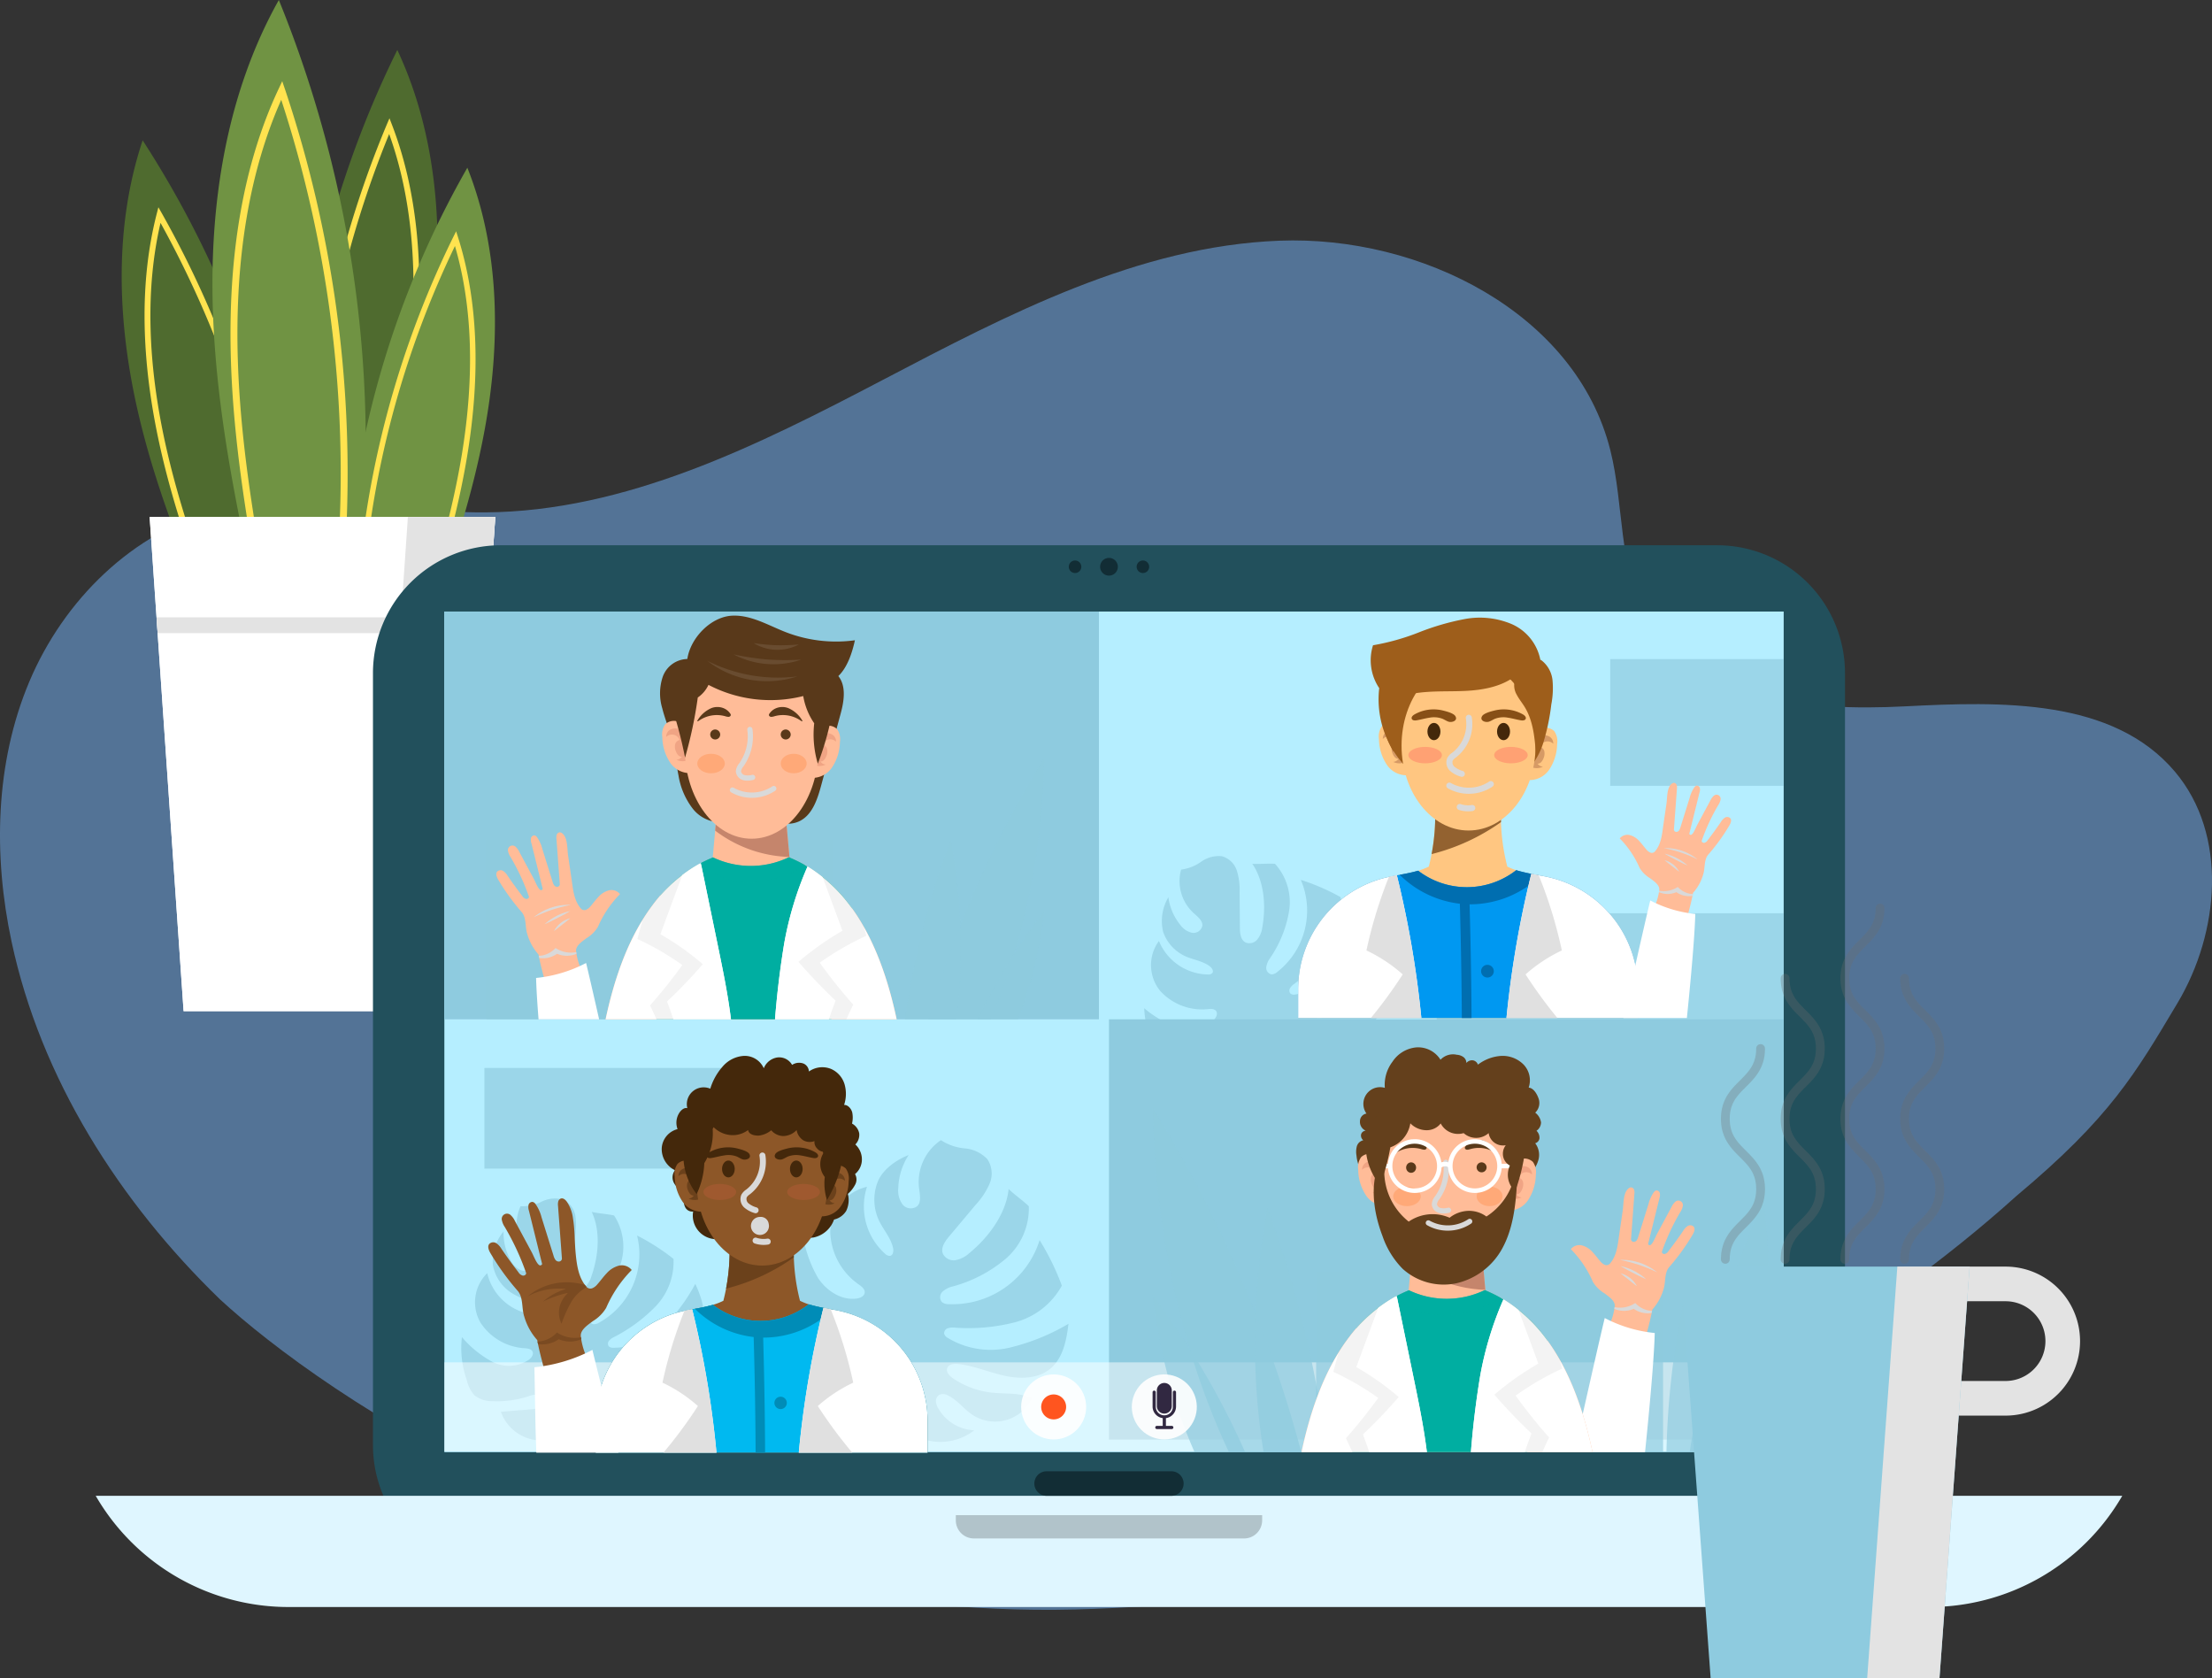 <svg xmlns="http://www.w3.org/2000/svg" xmlns:xlink="http://www.w3.org/1999/xlink" viewBox="0 0 345.103 261.742"><rect x="0" y="0" width="345.103" height="261.742" fill="#333333" stroke="none"/><defs><clipPath id="b1f36a44-768f-40ea-aa87-12f5d1449d44"><rect x="64.612" y="91.471" width="108.405" height="67.514" fill="none"/></clipPath><clipPath id="a2c10623-ee26-4ffe-b2a7-fd634377e643"><rect x="173.182" y="158.985" width="108.405" height="67.514" fill="none"/></clipPath><clipPath id="a3d0ec53-523e-40a2-8baf-f3fe5318ed3f"><path d="M154.121,151.463H138.393a15.403,15.403,0,0,1-13.774,8.52H66.763v66.597h87.358Z" fill="none"/></clipPath><clipPath id="a49cb183-020c-466f-a7c2-533533ba5b47"><rect x="173.182" y="91.049" width="108.441" height="67.732" fill="none"/></clipPath></defs><g style="isolation:isolate"><g id="edc98d98-f54d-4b04-938a-7d306095ef5c" data-name="Layer 1"><path d="M34.327,202.671c-15.69-15.199-27.965-34.437-32.525-55.81-2.869-13.447-2.567-27.846,2.764-40.519s16.093-23.37,29.387-26.834c13.51-3.519,27.728.5,41.688.413,22.037-.137,42.581-10.447,62.107-20.673S177.57,38.397,199.59,37.544s46.251,11.267,51.638,32.656c2.182,8.665,1.229,18.265,5.588,26.063,7.337,13.128,25.345,14.682,40.354,13.912s32.478-1.284,42.171,10.212c8.269,9.806,6.955,25.045.38,36.061s-10.495,17.849-25.081,30.048c-11.507,10.377-22.304,17.729-42.745,32.068-7.194,5.131-39.543,30.827-104.141,32.474C100.65,252.658,49.986,217.12,34.327,202.671Z" fill="#75b4fa" opacity="0.5" style="mix-blend-mode:multiply"/><path d="M36.254,104.662c-5.723-13.139-11.476-26.369-14.708-40.33s-3.83-28.85.709-42.443a155.633,155.633,0,0,1,25.046,81.501C43.241,104.693,40.513,104.456,36.254,104.662Z" fill="#4f6b2f"/><path d="M43.28,104.803a21.678,21.678,0,0,1-4.307.274c-.566-.001-1.161-.002-1.805.012l-.318.006-.117-.296C32.31,93.58,27.735,81.978,25.015,69.887c-3.075-13.669-3.271-25.938-.584-36.465l.279-1.094.56.98A159.398,159.398,0,0,1,45.582,103.811l.016.341-.323.112A14.155,14.155,0,0,1,43.28,104.803Zm-5.813-.634c.531-.008,1.03-.007,1.508-.006a16.743,16.743,0,0,0,5.678-.656,158.636,158.636,0,0,0-19.608-68.745c-2.361,10.136-2.072,21.878.862,34.923C28.588,81.602,33.093,93.074,37.467,104.17Z" fill="#ffe34f"/><path d="M57.715,91.631C61.87,77.916,66.044,64.107,67.63,49.864s.447-29.1-5.643-42.072A155.633,155.633,0,0,0,46.595,91.653C50.779,92.475,53.461,91.921,57.715,91.631Z" fill="#4f6b2f"/><path d="M48.709,92.285l-.333-.073-.024-.34A159.398,159.398,0,0,1,60.321,19.483l.442-1.038.405,1.054c3.894,10.144,5.126,22.352,3.663,36.286-1.295,12.325-4.488,24.381-7.576,36.04l-.082.307-.317.031c-.641.061-1.232.131-1.794.198a21.672,21.672,0,0,1-4.309.229A14.166,14.166,0,0,1,48.709,92.285ZM63.922,55.689c1.397-13.298.317-24.994-3.207-34.787a158.636,158.636,0,0,0-11.476,70.56,16.744,16.744,0,0,0,5.716-.01c.475-.057.97-.116,1.498-.17C59.506,79.753,62.646,67.836,63.922,55.689Z" fill="#ffe34f"/><path d="M41.345,99.231c-3.722-16.53-7.46-33.172-8.107-50.104S35.208,14.774,43.503,0A184.01,184.01,0,0,1,54.456,100.212C49.452,100.822,46.337,99.939,41.345,99.231Z" fill="#709343"/><path d="M49.472,100.958a25.633,25.633,0,0,1-5.062-.64c-.657-.127-1.348-.261-2.099-.388l-.371-.063-.07-.369c-2.641-14.014-5.371-28.504-5.84-43.149-.53-16.556,1.971-30.847,7.434-42.474l.568-1.208.432,1.262a188.46,188.46,0,0,1,7.902,86.388l-.057.399-.399.058A16.731,16.731,0,0,1,49.472,100.958Zm-6.609-2.029c.618.109,1.197.221,1.752.329a19.794,19.794,0,0,0,6.739.502,187.56,187.56,0,0,0-7.476-84.19c-4.997,11.245-7.273,24.944-6.768,40.745C37.572,70.748,40.252,85.071,42.863,98.929Z" fill="#ffe34f"/><path d="M64.157,104.477c4.671-12.616,9.365-25.319,11.659-38.574s2.069-27.241-2.902-39.742A146.096,146.096,0,0,0,53.736,103.867C57.61,104.874,60.154,104.508,64.157,104.477Z" fill="#709343"/><path d="M55.681,104.579l-.308-.088-.003-.32a149.629,149.629,0,0,1,15.32-67.149l.473-.948.32,1.01c3.073,9.726,3.536,21.235,1.375,34.208-1.912,11.475-5.587,22.59-9.142,33.34l-.094.283-.298.011c-.604.021-1.162.053-1.692.084a20.346,20.346,0,0,1-4.051-.03A13.297,13.297,0,0,1,55.681,104.579ZM72.011,71.15c2.062-12.381,1.714-23.402-1.033-32.777a148.916,148.916,0,0,0-14.753,65.465,15.717,15.717,0,0,0,5.356.315c.448-.026.915-.053,1.414-.074C66.509,93.449,70.127,82.46,72.011,71.15Z" fill="#ffe34f"/><polygon points="71.975 157.714 28.643 157.714 23.347 80.637 77.271 80.637 71.975 157.714" fill="#fff"/><polygon points="71.975 157.714 28.643 157.714 23.347 80.637 77.271 80.637 71.975 157.714" fill="#fff"/><polygon points="63.637 80.637 58.34 157.714 71.975 157.714 77.271 80.637 63.637 80.637" fill="#e3e3e3"/><polygon points="76.026 98.753 76.195 96.293 24.423 96.293 24.592 98.753 76.026 98.753" fill="#e3e3e3" style="mix-blend-mode:multiply"/><path d="M78.137,85.047h189.76a19.949,19.949,0,0,1,19.949,19.949V225.411a19.949,19.949,0,0,1-19.949,19.949H78.137a19.949,19.949,0,0,1-19.949-19.949V104.997A19.949,19.949,0,0,1,78.137,85.047Z" fill="#22505c"/><rect x="69.326" y="95.386" width="208.954" height="131.114" fill="#b5eeff"/><rect x="251.215" y="102.8" width="27.065" height="19.767" fill="#8ecbdf" opacity="0.67" style="mix-blend-mode:multiply"/><path d="M199.052,164.144a7.371,7.371,0,0,0,13.733-1.954,5.781,5.781,0,0,1-5.367.953,2.195,2.195,0,0,1-.974-.509,1.001,1.001,0,0,1-.278-1.015,1.316,1.316,0,0,1,.979-.698c1.319-.331,2.715.017,4.067-.139a5.476,5.476,0,0,0,4.661-6.866c-1.662.477-2.915,1.748-4.319,2.759a11.492,11.492,0,0,1-5.426,2.086c-.563.062-1.278-.008-1.477-.539-.199-.532.3-1.056.771-1.374,1.752-1.183,3.815-1.809,5.682-2.801s3.646-2.529,4.047-4.604c.426-2.199-.785-4.356-2.027-6.22a28.464,28.464,0,0,1-3.988,7.628,11.092,11.092,0,0,1-7.056,4.266.966.966,0,0,1-.707-.108.696.696,0,0,1-.132-.841,2.06,2.06,0,0,1,.624-.668,24.931,24.931,0,0,0,5.697-5.798,10.046,10.046,0,0,0,1.582-7.777,33.568,33.568,0,0,0-6.198-2.687,12.164,12.164,0,0,1-3.658,14.35,1.411,1.411,0,0,1-.903.395,1.031,1.031,0,0,1-.829-1.132,3.15,3.15,0,0,1,.604-1.42,18.345,18.345,0,0,0,2.955-7.33,8.884,8.884,0,0,0-2.201-7.372c-1.13-.069-2.409.073-3.539.004,1.889,2.743,2.152,6.635,1.561,9.912a3.771,3.771,0,0,1-.773,1.887,1.599,1.599,0,0,1-1.86.458c-.755-.404-.856-1.426-.863-2.283l-.044-5.465a10.187,10.187,0,0,0-.412-3.395,3.452,3.452,0,0,0-2.354-2.3,4.736,4.736,0,0,0-3.221.856,6.893,6.893,0,0,1-3.139,1.234,6.742,6.742,0,0,0,2.127,6.932c.552.512,1.25,1.069,1.188,1.819a1.411,1.411,0,0,1-1.665,1.091,3.124,3.124,0,0,1-1.798-1.247,8.646,8.646,0,0,1-1.84-4.285,7.286,7.286,0,0,0-.816,5.401,6.551,6.551,0,0,0,3.493,3.817c1.262.56,2.719.728,3.81,1.573.325.252.621.723.363,1.042a.84.84,0,0,1-.676.216,8.44,8.44,0,0,1-7.649-5.226A6.366,6.366,0,0,0,181,154.549a8.829,8.829,0,0,0,7.473,2.845c.457-.036,1.008-.06,1.27.316.275.395.016.942-.304,1.301a5.608,5.608,0,0,1-5.66,1.271,16.503,16.503,0,0,1-5.269-3.03,14.807,14.807,0,0,0,1.836,6.51,5.057,5.057,0,0,0,1.564,2.144,4.373,4.373,0,0,0,2.916.44,15.666,15.666,0,0,0,5.368-1.627,3.961,3.961,0,0,1,1.176-.471,1.015,1.015,0,0,1,.829,1.833,3.341,3.341,0,0,1-1.452.617l-4.374,1.079a6.728,6.728,0,0,0,7.475,3.299C196.826,170.377,198.91,167.2,199.052,164.144Z" fill="#8ecbdf" opacity="0.67" style="mix-blend-mode:multiply"/><rect x="224.15" y="142.447" width="54.13" height="21.662" fill="#8ecbdf" opacity="0.67" style="mix-blend-mode:multiply"/><rect x="173.182" y="91.471" width="108.405" height="67.514" fill="none"/><path d="M91.238,218.645a7.371,7.371,0,0,0,13.868.27,5.782,5.782,0,0,1-5.45.081,2.196,2.196,0,0,1-.88-.658,1.002,1.002,0,0,1-.112-1.046,1.315,1.315,0,0,1,1.078-.532c1.355-.116,2.678.451,4.036.514a5.476,5.476,0,0,0,5.7-6.032c-1.717.204-3.158,1.259-4.705,2.032a11.492,11.492,0,0,1-5.689,1.19c-.566-.029-1.261-.213-1.371-.768-.111-.557.465-.994.981-1.233,1.919-.887,4.056-1.175,6.057-1.855s4.003-1.913,4.732-3.897c.772-2.102-.078-4.425-1.005-6.464a28.462,28.462,0,0,1-5.157,6.891,11.093,11.093,0,0,1-7.648,3.081.966.966,0,0,1-.681-.22.696.696,0,0,1,.004-.851,2.059,2.059,0,0,1,.722-.559,24.928,24.928,0,0,0,6.552-4.811,10.046,10.046,0,0,0,2.807-7.423,33.582,33.582,0,0,0-5.688-3.645A12.164,12.164,0,0,1,93.48,206.29a1.411,1.411,0,0,1-.955.245,1.031,1.031,0,0,1-.637-1.25,3.15,3.15,0,0,1,.824-1.305,18.342,18.342,0,0,0,4.09-6.762,8.884,8.884,0,0,0-.992-7.629c-1.104-.249-2.389-.313-3.494-.562,1.426,3.01,1.062,6.894-.046,10.034A3.771,3.771,0,0,1,91.207,200.8a1.599,1.599,0,0,1-1.91.154c-.68-.52-.617-1.545-.486-2.391l.832-5.402a10.184,10.184,0,0,0,.137-3.417,3.452,3.452,0,0,0-1.955-2.647,4.737,4.737,0,0,0-3.316.329,6.893,6.893,0,0,1-3.296.716,6.742,6.742,0,0,0,.99,7.183c.462.594,1.063,1.255.882,1.986a1.411,1.411,0,0,1-1.818.811,3.124,3.124,0,0,1-1.576-1.518,8.647,8.647,0,0,1-1.13-4.524,7.286,7.286,0,0,0-1.67,5.201,6.551,6.551,0,0,0,2.837,4.327c1.156.755,2.568,1.153,3.509,2.163.281.301.498.813.191,1.087a.84.84,0,0,1-.702.105,8.44,8.44,0,0,1-6.713-6.383,6.366,6.366,0,0,0-1.056,7.706,8.829,8.829,0,0,0,6.921,4.005c.457.037,1.005.102,1.203.515.208.434-.135.932-.509,1.236a5.608,5.608,0,0,1-5.79.349,16.501,16.501,0,0,1-4.716-3.834,14.807,14.807,0,0,0,.77,6.72,5.058,5.058,0,0,0,1.201,2.366,4.372,4.372,0,0,0,2.808.901,15.665,15.665,0,0,0,5.559-.746,3.962,3.962,0,0,1,1.236-.277,1.015,1.015,0,0,1,.525,1.942,3.34,3.34,0,0,1-1.532.376l-4.49.365a6.728,6.728,0,0,0,6.85,4.453C88.043,224.441,90.609,221.639,91.238,218.645Z" fill="#8ecbdf" opacity="0.67" style="mix-blend-mode:multiply"/><path d="M138.304,214.402a8.618,8.618,0,0,0,13.695,8.687,6.759,6.759,0,0,1-5.496-3.227,2.565,2.565,0,0,1-.48-1.192,1.171,1.171,0,0,1,.523-1.114,1.539,1.539,0,0,1,1.4.123c1.424.707,2.402,2.076,3.721,2.964a6.402,6.402,0,0,0,9.357-2.568c-1.84-.838-3.92-.658-5.934-.825a13.438,13.438,0,0,1-6.408-2.264c-.548-.372-1.131-.978-.904-1.6.227-.624,1.068-.711,1.728-.637,2.456.278,4.766,1.287,7.179,1.823s5.161.519,7.094-1.022c2.048-1.632,2.608-4.47,2.919-7.07a33.283,33.283,0,0,1-9.337,3.756,12.97,12.97,0,0,1-9.512-1.563,1.13,1.13,0,0,1-.547-.633.814.814,0,0,1,.521-.848,2.41,2.41,0,0,1,1.061-.12,29.144,29.144,0,0,0,9.468-.831,11.745,11.745,0,0,0,7.311-5.715,39.252,39.252,0,0,0-3.472-7.095,14.222,14.222,0,0,1-14.147,9.984,1.649,1.649,0,0,1-1.103-.334,1.205,1.205,0,0,1,.123-1.636,3.683,3.683,0,0,1,1.615-.804,21.447,21.447,0,0,0,8.192-4.274,10.387,10.387,0,0,0,3.639-8.226c-.953-.919-2.198-1.764-3.15-2.682-.402,3.873-3.123,7.534-6.136,10a4.409,4.409,0,0,1-2.12,1.091,1.87,1.87,0,0,1-2.002-1.005c-.364-.932.322-1.918.965-2.685q2.055-2.446,4.11-4.893a11.909,11.909,0,0,0,2.211-3.332,4.036,4.036,0,0,0-.347-3.832,5.538,5.538,0,0,0-3.514-1.684,8.059,8.059,0,0,1-3.728-1.285,7.883,7.883,0,0,0-3.371,7.779c.102.874.3,1.899-.325,2.52a1.65,1.65,0,0,1-2.309-.293,3.654,3.654,0,0,1-.653-2.474,10.111,10.111,0,0,1,1.617-5.207c-1.934.751-4.062,2.255-4.826,4.184a7.66,7.66,0,0,0,.208,6.046c.696,1.456,1.866,2.711,2.194,4.291.098.471.004,1.114-.469,1.202a.981.981,0,0,1-.765-.321,9.868,9.868,0,0,1-2.834-10.454,7.443,7.443,0,0,0-5.733,7.059,10.323,10.323,0,0,0,4.486,8.203c.434.315.942.712.889,1.245-.056.56-.7.85-1.258.926-2.361.323-4.671-1.186-5.998-3.166a19.295,19.295,0,0,1-2.385-6.694,17.312,17.312,0,0,0-3.309,7.183,5.913,5.913,0,0,0-.236,3.094,5.112,5.112,0,0,0,2.259,2.605,18.315,18.315,0,0,0,6.008,2.628,4.63,4.63,0,0,1,1.403.474,1.187,1.187,0,0,1-.654,2.259,3.902,3.902,0,0,1-1.759-.553q-2.354-1.18-4.709-2.361a7.867,7.867,0,0,0,4.143,8.608C131.593,218.254,135.858,217.011,138.304,214.402Z" fill="#8ecbdf" opacity="0.67" style="mix-blend-mode:multiply"/><rect x="75.573" y="166.575" width="43.737" height="15.7" fill="#8ecbdf" opacity="0.67" style="mix-blend-mode:multiply"/><rect x="64.612" y="158.985" width="108.405" height="67.514" fill="none"/><rect x="69.326" y="95.386" width="102.12" height="63.6" fill="#8ecbdf"/><g clip-path="url(#b1f36a44-768f-40ea-aa87-12f5d1449d44)"><path d="M143.617,163.465a164.22,164.22,0,0,1,19.296-45.283c-.274,16.377-3.973,33.287-11.664,47.748C148.716,165.443,145.422,165.308,143.617,163.465Z" fill="#8ecbdf" opacity="0.67" style="mix-blend-mode:multiply"/><path d="M140.017,170.792a136.026,136.026,0,0,1,8.318-39.916c2.437,13.346,2.18,27.683-1.718,40.678C144.48,171.571,141.783,171.996,140.017,170.792Z" fill="#8ecbdf" opacity="0.67" style="mix-blend-mode:multiply"/><path d="M148.605,168.327a99.797,99.797,0,0,1,14.307-26.271,64.773,64.773,0,0,1-9.834,28.206C151.575,169.82,149.59,169.547,148.605,168.327Z" fill="#8ecbdf" opacity="0.67" style="mix-blend-mode:multiply"/><rect x="75.901" y="130.877" width="54.13" height="31.943" fill="#8ecbdf" opacity="0.67" style="mix-blend-mode:multiply"/><path d="M90.559,150.938a9.446,9.446,0,0,1-.677-2.571c-.098-.844.937-1.524,1.618-2.032a5.236,5.236,0,0,0,1.787-1.776,16.698,16.698,0,0,1,3.44-5.101,1.705,1.705,0,0,0-1.719-.586,3.335,3.335,0,0,0-1.635,1.011c-.452.468-.827,1.003-1.258,1.49a1.81,1.81,0,0,1-.658.523.717.717,0,0,1-.786-.135c-1.155-1.295-1.27-3.067-1.51-4.703l-.53-3.619c-.136-.93-.069-2.422-.658-3.2-.184-.243-.468-.478-.761-.395a.587.587,0,0,0-.373.423,1.731,1.731,0,0,0-.023.587l.524,7.077a.416.416,0,0,1-.378.39.57.57,0,0,1-.508-.243,1.679,1.679,0,0,1-.24-.537q-.808-2.584-1.617-5.167a5.369,5.369,0,0,0-.816-1.794.684.684,0,0,0-.378-.277.535.535,0,0,0-.56.425,1.559,1.559,0,0,0,.058.764l1.778,7.178c-.479.71-1.05-.944-1.41-1.614l-2.267-4.213a2.347,2.347,0,0,0-.529-.736.711.711,0,0,0-1.201.688,2.476,2.476,0,0,0,.38.878,34.49,34.49,0,0,1,2.857,6.144c.082.234-.187.427-.433.395a.963.963,0,0,1-.576-.439q-1.198-1.554-2.305-3.176a2.274,2.274,0,0,0-.683-.74.762.762,0,0,0-.934.082c-.295.341-.083.865.146,1.254a33.626,33.626,0,0,0,3.652,5.051c.797.911.518,2.338.899,3.488a8.154,8.154,0,0,0,1.745,3.151c.244,1.361.597,2.631.942,3.97A7.563,7.563,0,0,0,90.559,150.938Z" fill="#ffbc98"/><path d="M84.6,149.03a3.846,3.846,0,0,0,2.074-1.166,4.318,4.318,0,0,0,3.229.643c.011.086.026.173.04.259a3.806,3.806,0,0,1-3.027,0,3.847,3.847,0,0,1-2.791.653c-.022-.11-.043-.221-.064-.333A3.72,3.72,0,0,0,84.6,149.03Z" fill="#d9d9d9" style="mix-blend-mode:multiply"/><path d="M83.249,143.082a8.692,8.692,0,0,1,5.834-1.947A24.995,24.995,0,0,0,86.1,141.91,24.657,24.657,0,0,0,83.249,143.082Z" fill="#d9d9d9" style="mix-blend-mode:multiply"/><path d="M84.975,144.148a8.68,8.68,0,0,1,3.983-2.045c-.647.399-1.307.731-1.965,1.075C86.33,143.51,85.675,143.854,84.975,144.148Z" fill="#d9d9d9" style="mix-blend-mode:multiply"/><path d="M86.427,145.226a3.944,3.944,0,0,1,2.532-1.993c-.423.363-.847.671-1.26,1.004C87.278,144.559,86.879,144.9,86.427,145.226Z" fill="#d9d9d9" style="mix-blend-mode:multiply"/><path d="M98.075,180.572l-.103-1.88c-1.512-6.258-5.02-22.232-6.532-28.49a21.399,21.399,0,0,1-7.802,2.335c.149,6.194,1.823,21.849,2.531,28.005a15.46,15.46,0,0,0,.88,4.092,5.776,5.776,0,0,0,2.692,3.099,5.417,5.417,0,0,0,5.662-.957C96.953,185.474,97.629,182.546,98.075,180.572Z" fill="#fff"/><path d="M113.201,128.192a5.512,5.512,0,0,1-5.098-2.029,11.454,11.454,0,0,1-2.251-5.231c-.382-1.881-.553-3.804-1.04-5.661-.425-1.62-1.086-3.172-1.491-4.797a8.103,8.103,0,0,1,.086-4.941,4.17,4.17,0,0,1,3.825-2.746c.493-3.321,3.723-6.644,7.078-6.762,2.932-.103,5.594,1.538,8.331,2.594a21.755,21.755,0,0,0,10.737,1.248c-.423,1.928-1.157,4.218-2.585,5.581,1.258,1.582.891,3.913.361,5.864q-1.526,5.624-3.052,11.247c-.595,2.191-1.412,4.654-3.487,5.575-1.811.804-3.931.104-5.665-.853C117.379,126.413,114.957,127.831,113.201,128.192Z" fill="#59391a"/><path d="M139.973,159.379c-1.373-6.564-3.553-13.071-7.433-18.222a22.315,22.315,0,0,0-9.367-7.405l-.757-8.41H111.955l-.757,8.41a22.314,22.314,0,0,0-9.367,7.405c-3.879,5.15-6.06,11.657-7.433,18.222a178.437,178.437,0,0,0-2.773,23.277c8.092,3.074,17.212,4.116,25.56,2.055,8.348,2.061,17.468,1.019,25.56-2.055A178.42,178.42,0,0,0,139.973,159.379Z" fill="#ffbc98"/><path d="M130.717,156.274c1.554-4.241,2.842-8.726,2.373-13.219a11.919,11.919,0,0,0-.256-1.492c-.098-.135-.193-.273-.293-.406a22.315,22.315,0,0,0-9.367-7.405l-.008-.088a13.7,13.7,0,0,1-11.964.05l-.004.038a21.655,21.655,0,0,0-8.133,5.896c-.006.049-.013.098-.02.147a101.938,101.938,0,0,0,.596,29.93c.925,5.468,2.447,11.139,6.325,15.103.293.299.604.586.928.859a36.839,36.839,0,0,0,6.291-.974,36.468,36.468,0,0,0,5.243.886,12.806,12.806,0,0,0,2.825-5.35c.946-3.606.755-7.409,1.347-11.089C127.317,164.699,129.163,160.516,130.717,156.274Z" fill="#00aea1"/><path d="M114.881,185.199c.227-9.611.276-19.253-1.191-28.744-.463-2.994-1.075-5.963-1.687-8.93q-1.332-6.456-2.664-12.912a23.171,23.171,0,0,0-7.508,6.544c-3.879,5.15-6.06,11.657-7.433,18.222a178.437,178.437,0,0,0-2.773,23.277A44.498,44.498,0,0,0,114.881,185.199Z" fill="#fff"/><path d="M109.531,185.75a38.198,38.198,0,0,0,5.35-.552c.227-9.611.276-19.253-1.191-28.744-.463-2.994-1.075-5.963-1.687-8.93q-1.332-6.456-2.664-12.912a23.171,23.171,0,0,0-7.508,6.544c-.561.745-1.082,1.521-1.575,2.318q-.406,1.492-.811,2.984a43.275,43.275,0,0,1,7.007,4.064,79.596,79.596,0,0,1-5.039,6.299A85.493,85.493,0,0,1,109.531,185.75Z" opacity="0.05"/><path d="M139.973,159.379c-1.373-6.564-3.553-13.071-7.433-18.222a23.589,23.589,0,0,0-6.553-6.003,53.041,53.041,0,0,0-3.639,11.993,140.923,140.923,0,0,0-1.802,18.648c-.337,6.485-.847,12.904-1.235,19.369a44.428,44.428,0,0,0,23.435-2.509A178.42,178.42,0,0,0,139.973,159.379Z" fill="#fff"/><path d="M118.424,137.557a17.962,17.962,0,0,0,7.184-2.624,18.662,18.662,0,0,0-2.436-1.18l-.008-.088a13.7,13.7,0,0,1-11.964.05l-.004.038a18.432,18.432,0,0,0-2.03.953A11.53,11.53,0,0,0,118.424,137.557Z" fill="#00aea1" opacity="0.59" style="mix-blend-mode:multiply"/><path d="M104.067,156.213a85.494,85.494,0,0,1,5.513,29.536,38.178,38.178,0,0,0,5.3-.55c.227-9.611.276-19.253-1.191-28.744-.463-2.994-1.075-5.963-1.687-8.93q-1.332-6.456-2.664-12.912a20.831,20.831,0,0,0-2.893,1.867l-3.417,9.235a43.279,43.279,0,0,1,6.618,4.671A79.628,79.628,0,0,1,104.067,156.213Z" fill="#fff"/><path d="M122.347,147.148a140.923,140.923,0,0,0-1.802,18.648c-.337,6.485-.847,12.904-1.235,19.369a38.14,38.14,0,0,0,5.487.583,88.665,88.665,0,0,1,8.316-29.05,82.588,82.588,0,0,1-5.226-6.533,44.876,44.876,0,0,1,7.267-4.215l-.359-1.321a31.3,31.3,0,0,0-2.256-3.473,23.589,23.589,0,0,0-6.553-6.003A53.041,53.041,0,0,0,122.347,147.148Z" opacity="0.05"/><path d="M128.343,136.814a21.58,21.58,0,0,0-2.357-1.66,53.041,53.041,0,0,0-3.639,11.993,140.923,140.923,0,0,0-1.802,18.648c-.337,6.485-.847,12.904-1.235,19.369a38.072,38.072,0,0,0,5.351.577,88.664,88.664,0,0,1,5.7-29.677,82.602,82.602,0,0,1-5.787-6.042,44.879,44.879,0,0,1,6.864-4.845Z" fill="#fff"/><path d="M111.575,129.556a20.119,20.119,0,0,0,11.59,4.11l-.749-8.324H111.955Z" fill="#c5856c"/><path d="M107.856,114.713a4.74,4.74,0,0,0-1.664-1.964,1.973,1.973,0,0,0-2.399.216,2.724,2.724,0,0,0-.459,2.01,7.384,7.384,0,0,0,1.259,4.03,3.711,3.711,0,0,0,3.743,1.515C108.533,118.58,108.78,116.431,107.856,114.713Z" fill="#ffbc98"/><path d="M107.762,116.227l.148.024a8.591,8.591,0,0,0-.656-1.372,2.881,2.881,0,0,0-1.08-1.048,1.744,1.744,0,0,0-1.471-.09,1.261,1.261,0,0,0-.768,1.202,1.255,1.255,0,0,1,1.186-.334,1.212,1.212,0,0,1,.895.815.924.924,0,0,0-.701.764,1.815,1.815,0,0,0,.162,1.064,1.671,1.671,0,0,0,.334.537.794.794,0,0,0,.565.252,1.173,1.173,0,0,1-.832.471,2.262,2.262,0,0,0,2.202-.143A9.846,9.846,0,0,0,107.762,116.227Z" fill="#f0a484"/><path d="M126.515,115.458a4.741,4.741,0,0,1,1.664-1.964,1.973,1.973,0,0,1,2.399.216,2.724,2.724,0,0,1,.459,2.009,7.383,7.383,0,0,1-1.259,4.03,3.712,3.712,0,0,1-3.743,1.515C125.837,119.325,125.59,117.176,126.515,115.458Z" fill="#ffbc98"/><path d="M126.609,116.972l-.148.024a8.608,8.608,0,0,1,.656-1.372,2.881,2.881,0,0,1,1.08-1.048,1.744,1.744,0,0,1,1.471-.09,1.261,1.261,0,0,1,.769,1.202,1.255,1.255,0,0,0-1.186-.334,1.212,1.212,0,0,0-.896.815.924.924,0,0,1,.701.764,1.815,1.815,0,0,1-.162,1.064,1.669,1.669,0,0,1-.334.537.794.794,0,0,1-.565.252,1.173,1.173,0,0,0,.832.471,2.262,2.262,0,0,1-2.202-.143A9.853,9.853,0,0,1,126.609,116.972Z" fill="#f0a484"/><ellipse cx="117.265" cy="116.81" rx="10.418" ry="14.01" fill="#ffbc98"/><g style="mix-blend-mode:multiply"><path d="M116.589,121.766a2.273,2.273,0,0,1-.639-.086,1.521,1.521,0,0,1-1.144-1.334,2.101,2.101,0,0,1,.509-1.259l.05-.072a7.305,7.305,0,0,0,1.225-5.174.406.406,0,0,1,.804-.117,8.127,8.127,0,0,1-1.363,5.755l-.052.074a1.456,1.456,0,0,0-.362.764.736.736,0,0,0,.559.582,2.471,2.471,0,0,0,1.159-.043.406.406,0,0,1,.168.795A4.452,4.452,0,0,1,116.589,121.766Z" fill="#d9d9d9"/></g><g style="mix-blend-mode:multiply"><path d="M117.3,124.437a6.43,6.43,0,0,1-3.23-.854.406.406,0,1,1,.408-.702,5.808,5.808,0,0,0,6.02-.226.406.406,0,0,1,.46.669A6.477,6.477,0,0,1,117.3,124.437Z" fill="#d9d9d9"/></g><path d="M112.361,114.599a.779.779,0,1,1-.778-.817A.798.798,0,0,1,112.361,114.599Z" fill="#59391a"/><path d="M123.361,114.599a.779.779,0,1,1-.778-.817A.798.798,0,0,1,123.361,114.599Z" fill="#59391a"/><path d="M113.081,119.093c0,.84-.961,1.522-2.147,1.522s-2.147-.681-2.147-1.522.961-1.522,2.147-1.522S113.081,118.252,113.081,119.093Z" fill="#ffa978"/><path d="M125.849,119.093c0,.84-.905,1.522-2.022,1.522s-2.022-.681-2.022-1.522.905-1.522,2.022-1.522S125.849,118.252,125.849,119.093Z" fill="#ffa978"/><path d="M112.859,110.448a2.597,2.597,0,0,0-1.858-.006,4.645,4.645,0,0,0-2.158,1.889c-.07.105-.069.135-.067.142a.109.109,0,0,0,.087.02.661.661,0,0,0,.231-.12,4.879,4.879,0,0,1,3.997-.674l.093.026a1.656,1.656,0,0,0,.439.086h.002a.402.402,0,0,0,.345-.156.298.298,0,0,0,.017-.262A2.327,2.327,0,0,0,112.859,110.448Z" fill="#59391a"/><path d="M124.862,112.36a.726.726,0,0,0,.25.134.106.106,0,0,0,.088-.021c.002-.006.003-.036-.067-.141a4.646,4.646,0,0,0-2.159-1.889,2.597,2.597,0,0,0-1.858.006,2.326,2.326,0,0,0-1.129.945.299.299,0,0,0,.017.262.403.403,0,0,0,.345.156h.002a1.656,1.656,0,0,0,.44-.086l.093-.026a4.747,4.747,0,0,1,1.255-.168A4.866,4.866,0,0,1,124.862,112.36Z" fill="#59391a"/><path d="M105.229,111.58a66.249,66.249,0,0,1,1.65,6.584,66.62,66.62,0,0,0,1.985-9.371,4.905,4.905,0,0,0,1.669-1.97,20.868,20.868,0,0,0,14.783,1.744,10.539,10.539,0,0,0,1.711,4.242,15.97,15.97,0,0,0,.565,6.311,45.228,45.228,0,0,0,2.36-8.597c.433-2.555-.959-5.186-2.837-6.973a11.476,11.476,0,0,0-7.03-2.951,18.234,18.234,0,0,0-7.619,1.218,13.28,13.28,0,0,0-5.478,3.416C105.545,106.86,104.594,109.501,105.229,111.58Z" fill="#59391a"/><path d="M110.361,103.078a24.396,24.396,0,0,0,14.032,2.421,15.219,15.219,0,0,1-14.032-2.421Z" fill="#fff" opacity="0.1"/><path d="M114.446,102.066a40.669,40.669,0,0,0,5.246.795,41.239,41.239,0,0,0,5.305.025,13.363,13.363,0,0,1-10.551-.82Z" fill="#fff" opacity="0.1"/><path d="M117.585,100.312a32.955,32.955,0,0,0,3.514.331,33.772,33.772,0,0,0,3.528-.122,7.119,7.119,0,0,1-7.042-.21Z" fill="#fff" opacity="0.1"/></g><rect x="173.017" y="158.985" width="105.263" height="65.557" fill="#8ecbdf"/><rect x="69.326" y="212.494" width="208.954" height="13.902" fill="#fff" opacity="0.5"/><g clip-path="url(#a2c10623-ee26-4ffe-b2a7-fd634377e643)"><path d="M262.828,232.235a155.976,155.976,0,0,1,12.348-45.092c1.844,15.447.533,31.836-4.849,46.433C267.881,233.442,264.764,233.737,262.828,232.235Z" fill="#8ecbdf" opacity="0.67" style="mix-blend-mode:multiply"/><path d="M260.381,239.593a129.202,129.202,0,0,1,2.705-38.632c4.007,12.247,5.604,25.773,3.604,38.502C264.681,239.753,262.197,240.499,260.381,239.593Z" fill="#8ecbdf" opacity="0.67" style="mix-blend-mode:multiply"/><path d="M268.147,236.17a94.792,94.792,0,0,1,10.093-26.56,61.52,61.52,0,0,1-5.635,27.807C271.133,237.195,269.23,237.192,268.147,236.17Z" fill="#8ecbdf" opacity="0.67" style="mix-blend-mode:multiply"/><path d="M203.501,228.32a201.272,201.272,0,0,0-23.649-55.501c.336,20.072,4.87,40.798,14.295,58.522C197.252,230.745,201.289,230.579,203.501,228.32Z" fill="#8ecbdf" opacity="0.67" style="mix-blend-mode:multiply"/><path d="M207.913,237.301a166.718,166.718,0,0,0-10.194-48.922c-2.987,16.358-2.671,33.929,2.106,49.857C202.443,238.255,205.749,238.776,207.913,237.301Z" fill="#8ecbdf" opacity="0.67" style="mix-blend-mode:multiply"/><path d="M197.387,234.279A122.321,122.321,0,0,0,179.852,202.08c1.371,12.123,5.32,24.397,12.053,34.571C193.748,236.109,196.18,235.774,197.387,234.279Z" fill="#8ecbdf" opacity="0.67" style="mix-blend-mode:multiply"/><rect x="205.333" y="198.391" width="54.13" height="31.943" fill="#8ecbdf" opacity="0.67" style="mix-blend-mode:multiply"/><path d="M215.043,184.268a2.958,2.958,0,0,1-2.457-1.295,5.849,5.849,0,0,1-.951-2.704,3.46,3.46,0,0,1,.052-1.484,1.347,1.347,0,0,1,1.006-.931.934.934,0,0,1-.339-.939.791.791,0,0,1,.72-.556,1.493,1.493,0,0,1-.899-1.499,1.202,1.202,0,0,1,1.013-1.171,2.607,2.607,0,0,1,2.864-4.011,5.957,5.957,0,0,1,1.182-4.059,5.001,5.001,0,0,1,3.705-2.25,4.109,4.109,0,0,1,3.799,1.925,2.672,2.672,0,0,1,2.54-.78,1.989,1.989,0,0,1,1.021.35,1.121,1.121,0,0,1,.473.936,1.151,1.151,0,0,1,1.027-.414,1.002,1.002,0,0,1,.777.672,6.696,6.696,0,0,1,3.608-1.362,4.603,4.603,0,0,1,3.515,1.348,3.553,3.553,0,0,1,.798,3.596c.781.073,1.307,1.006,1.56,1.748a2.097,2.097,0,0,1-.541,2.159,2.317,2.317,0,0,1,.907,1.533,1.608,1.608,0,0,1-.708,1.291,1.512,1.512,0,0,1,.461,1.207.923.923,0,0,1-.663.741,2.99,2.99,0,0,1,.453,2.759,4.552,4.552,0,0,1-1.659,2.301,2.891,2.891,0,0,1-.685,2.706,6.829,6.829,0,0,1-2.523,1.516,28.766,28.766,0,0,1-6.29,1.545,18.456,18.456,0,0,1-8.102-.239C218.103,188.1,215.715,186.909,215.043,184.268Z" fill="#64401c"/><path d="M251.241,206.316a9.441,9.441,0,0,0,.677-2.571c.098-.844-.937-1.524-1.618-2.032a5.236,5.236,0,0,1-1.787-1.776,16.694,16.694,0,0,0-3.44-5.101,1.705,1.705,0,0,1,1.72-.586,3.335,3.335,0,0,1,1.635,1.011c.452.468.827,1.003,1.258,1.49a1.809,1.809,0,0,0,.658.523.717.717,0,0,0,.786-.135c1.155-1.295,1.27-3.067,1.51-4.703q.265-1.809.53-3.619c.136-.93.069-2.422.658-3.2.184-.243.468-.478.761-.395a.588.588,0,0,1,.373.423,1.734,1.734,0,0,1,.023.587q-.262,3.538-.524,7.077a.416.416,0,0,0,.378.39.571.571,0,0,0,.509-.243,1.682,1.682,0,0,0,.24-.537l1.616-5.167a5.371,5.371,0,0,1,.816-1.794.684.684,0,0,1,.378-.277.535.535,0,0,1,.56.425,1.559,1.559,0,0,1-.058.764q-.889,3.589-1.778,7.178c.479.71,1.05-.944,1.41-1.614l2.267-4.213a2.347,2.347,0,0,1,.529-.736.711.711,0,0,1,1.201.688,2.478,2.478,0,0,1-.38.878,34.497,34.497,0,0,0-2.857,6.144c-.082.234.187.427.433.395a.963.963,0,0,0,.576-.439q1.198-1.554,2.305-3.176a2.275,2.275,0,0,1,.684-.74.762.762,0,0,1,.934.082c.295.341.083.865-.146,1.254a33.633,33.633,0,0,1-3.652,5.051c-.797.911-.518,2.338-.899,3.488a8.156,8.156,0,0,1-1.745,3.151c-.244,1.361-.597,2.631-.942,3.97A7.563,7.563,0,0,1,251.241,206.316Z" fill="#ffbc98"/><path d="M257.2,204.408a3.846,3.846,0,0,1-2.074-1.166,4.318,4.318,0,0,1-3.229.643c-.011.087-.026.173-.04.259a3.806,3.806,0,0,0,3.027,0,3.847,3.847,0,0,0,2.791.653c.022-.11.043-.221.064-.333A3.723,3.723,0,0,1,257.2,204.408Z" fill="#d9d9d9" style="mix-blend-mode:multiply"/><path d="M258.551,198.46a8.692,8.692,0,0,0-5.834-1.947,24.998,24.998,0,0,1,2.983.775A24.657,24.657,0,0,1,258.551,198.46Z" fill="#d9d9d9" style="mix-blend-mode:multiply"/><path d="M256.825,199.526a8.68,8.68,0,0,0-3.983-2.045c.647.399,1.307.731,1.965,1.075C255.47,198.889,256.125,199.232,256.825,199.526Z" fill="#d9d9d9" style="mix-blend-mode:multiply"/><path d="M255.373,200.604a3.944,3.944,0,0,0-2.532-1.993c.422.363.847.671,1.26,1.004C254.522,199.937,254.921,200.278,255.373,200.604Z" fill="#d9d9d9" style="mix-blend-mode:multiply"/><path d="M243.725,235.95l.103-1.88c1.512-6.258,5.02-22.232,6.532-28.49a21.397,21.397,0,0,0,7.802,2.335c-.149,6.194-1.823,21.849-2.531,28.005a15.46,15.46,0,0,1-.88,4.092,5.776,5.776,0,0,1-2.692,3.099,5.417,5.417,0,0,1-5.662-.957C244.847,240.852,244.171,237.924,243.725,235.95Z" fill="#fff"/><path d="M248.543,226.893c-1.373-6.564-3.553-13.071-7.433-18.222a22.314,22.314,0,0,0-9.367-7.405l-.757-8.41H220.525l-.757,8.41a22.314,22.314,0,0,0-9.367,7.405c-3.879,5.15-6.06,11.657-7.433,18.222a178.438,178.438,0,0,0-2.773,23.277c8.092,3.074,17.212,4.116,25.56,2.055,8.348,2.061,17.468,1.019,25.56-2.055A178.438,178.438,0,0,0,248.543,226.893Z" fill="#ffbc98"/><path d="M239.287,223.788c1.554-4.241,2.842-8.726,2.373-13.219a11.919,11.919,0,0,0-.256-1.492c-.098-.135-.193-.273-.293-.406a22.314,22.314,0,0,0-9.367-7.405l-.008-.088a13.7,13.7,0,0,1-11.964.05l-.003.038a21.655,21.655,0,0,0-8.133,5.896c-.006.049-.013.098-.02.147a101.938,101.938,0,0,0,.596,29.93c.925,5.468,2.447,11.139,6.325,15.103.293.299.604.586.928.859a36.831,36.831,0,0,0,6.291-.974,36.466,36.466,0,0,0,5.243.886,12.806,12.806,0,0,0,2.825-5.35c.946-3.606.755-7.409,1.347-11.089C235.887,232.213,237.733,228.03,239.287,223.788Z" fill="#00aea1"/><path d="M223.451,252.713c.227-9.611.276-19.253-1.191-28.744-.463-2.994-1.075-5.963-1.687-8.93l-2.663-12.911a23.168,23.168,0,0,0-7.508,6.544c-3.879,5.15-6.06,11.657-7.433,18.222a178.438,178.438,0,0,0-2.773,23.277A44.5,44.5,0,0,0,223.451,252.713Z" fill="#fff"/><path d="M218.101,253.264a38.198,38.198,0,0,0,5.35-.552c.227-9.611.276-19.253-1.191-28.744-.463-2.994-1.075-5.963-1.687-8.93l-2.663-12.911a23.168,23.168,0,0,0-7.508,6.544c-.561.745-1.082,1.521-1.575,2.318q-.406,1.492-.811,2.984a43.268,43.268,0,0,1,7.007,4.064,79.652,79.652,0,0,1-5.039,6.299A85.495,85.495,0,0,1,218.101,253.264Z" opacity="0.05"/><path d="M248.543,226.893c-1.373-6.564-3.553-13.071-7.433-18.222a23.588,23.588,0,0,0-6.554-6.003,53.039,53.039,0,0,0-3.639,11.993,140.956,140.956,0,0,0-1.802,18.648c-.337,6.485-.847,12.904-1.235,19.369a44.428,44.428,0,0,0,23.435-2.509A178.438,178.438,0,0,0,248.543,226.893Z" fill="#fff"/><path d="M226.995,205.071a17.962,17.962,0,0,0,7.184-2.624,18.636,18.636,0,0,0-2.436-1.18l-.008-.088a13.7,13.7,0,0,1-11.964.05l-.003.038a18.395,18.395,0,0,0-2.03.953A11.529,11.529,0,0,0,226.995,205.071Z" fill="#00aea1" opacity="0.59" style="mix-blend-mode:multiply"/><path d="M212.638,223.727a85.497,85.497,0,0,1,5.513,29.536,38.178,38.178,0,0,0,5.3-.55c.227-9.611.276-19.253-1.191-28.744-.463-2.994-1.075-5.963-1.687-8.93l-2.663-12.911a20.797,20.797,0,0,0-2.893,1.867q-1.708,4.618-3.417,9.235a43.279,43.279,0,0,1,6.618,4.671A79.628,79.628,0,0,1,212.638,223.727Z" fill="#fff"/><path d="M230.918,214.662a140.956,140.956,0,0,0-1.802,18.648c-.337,6.485-.847,12.904-1.235,19.369a38.127,38.127,0,0,0,5.487.584,88.667,88.667,0,0,1,8.316-29.05,82.598,82.598,0,0,1-5.226-6.533,44.887,44.887,0,0,1,7.267-4.215q-.179-.66-.359-1.321a31.3,31.3,0,0,0-2.256-3.473,23.588,23.588,0,0,0-6.554-6.003A53.039,53.039,0,0,0,230.918,214.662Z" opacity="0.05"/><path d="M236.914,204.328a21.56,21.56,0,0,0-2.357-1.66,53.039,53.039,0,0,0-3.639,11.993,140.956,140.956,0,0,0-1.802,18.648c-.337,6.485-.847,12.904-1.235,19.369a38.087,38.087,0,0,0,5.35.577,88.669,88.669,0,0,1,5.7-29.677,82.625,82.625,0,0,1-5.787-6.042,44.889,44.889,0,0,1,6.864-4.845Z" fill="#fff"/><path d="M220.146,197.07a20.12,20.12,0,0,0,11.59,4.11l-.749-8.324H220.525Z" fill="#c5856c"/><path d="M216.426,182.227a4.74,4.74,0,0,0-1.664-1.964,1.973,1.973,0,0,0-2.4.216,2.724,2.724,0,0,0-.459,2.01,7.383,7.383,0,0,0,1.259,4.03,3.711,3.711,0,0,0,3.743,1.515C217.104,186.094,217.351,183.945,216.426,182.227Z" fill="#ffbc98"/><path d="M216.332,183.741l.148.024a8.6,8.6,0,0,0-.656-1.372,2.881,2.881,0,0,0-1.08-1.048,1.744,1.744,0,0,0-1.471-.09,1.261,1.261,0,0,0-.769,1.202,1.255,1.255,0,0,1,1.186-.335,1.213,1.213,0,0,1,.896.815.924.924,0,0,0-.701.764,1.813,1.813,0,0,0,.162,1.064,1.669,1.669,0,0,0,.334.537.795.795,0,0,0,.565.252,1.174,1.174,0,0,1-.832.471,2.262,2.262,0,0,0,2.202-.143A9.854,9.854,0,0,0,216.332,183.741Z" fill="#f0a484"/><path d="M235.085,182.972a4.74,4.74,0,0,1,1.664-1.964,1.973,1.973,0,0,1,2.4.216,2.724,2.724,0,0,1,.459,2.01,7.382,7.382,0,0,1-1.259,4.03,3.712,3.712,0,0,1-3.743,1.515C234.408,186.839,234.161,184.69,235.085,182.972Z" fill="#ffbc98"/><path d="M235.179,184.486l-.148.024a8.591,8.591,0,0,1,.656-1.372,2.881,2.881,0,0,1,1.08-1.048,1.745,1.745,0,0,1,1.471-.09,1.261,1.261,0,0,1,.769,1.202,1.255,1.255,0,0,0-1.186-.334,1.213,1.213,0,0,0-.895.815.924.924,0,0,1,.701.764,1.814,1.814,0,0,1-.162,1.064,1.672,1.672,0,0,1-.334.537.795.795,0,0,1-.565.252,1.173,1.173,0,0,0,.832.471,2.262,2.262,0,0,1-2.202-.143A9.854,9.854,0,0,1,235.179,184.486Z" fill="#f0a484"/><ellipse cx="225.835" cy="184.324" rx="10.418" ry="14.01" fill="#ffbc98"/><g style="mix-blend-mode:multiply"><path d="M225.16,189.28a2.273,2.273,0,0,1-.639-.086,1.521,1.521,0,0,1-1.144-1.334,2.1,2.1,0,0,1,.509-1.259l.05-.072a7.304,7.304,0,0,0,1.225-5.174.406.406,0,1,1,.804-.117,8.127,8.127,0,0,1-1.363,5.755l-.052.075a1.456,1.456,0,0,0-.362.764.736.736,0,0,0,.559.582,2.472,2.472,0,0,0,1.159-.043.406.406,0,1,1,.168.795A4.445,4.445,0,0,1,225.16,189.28Z" fill="#d9d9d9"/></g><ellipse cx="220.153" cy="182.113" rx="0.778" ry="0.817" fill="#59391a"/><path d="M231.932,182.113a.779.779,0,1,1-.778-.817A.798.798,0,0,1,231.932,182.113Z" fill="#59391a"/><ellipse cx="219.505" cy="186.607" rx="2.147" ry="1.522" fill="#ffa978"/><path d="M234.42,186.607c0,.841-.905,1.522-2.022,1.522s-2.022-.681-2.022-1.522.905-1.522,2.022-1.522S234.42,185.766,234.42,186.607Z" fill="#ffa978"/><path d="M221.43,177.963a2.596,2.596,0,0,0-1.858-.006,4.644,4.644,0,0,0-2.158,1.889c-.07.105-.069.135-.067.142a.11.11,0,0,0,.087.02.665.665,0,0,0,.23-.121,4.879,4.879,0,0,1,3.997-.674l.093.026a1.667,1.667,0,0,0,.439.086h.001a.402.402,0,0,0,.345-.156.298.298,0,0,0,.017-.262A2.326,2.326,0,0,0,221.43,177.963Z" fill="#59391a"/><path d="M233.433,179.874a.731.731,0,0,0,.25.134.106.106,0,0,0,.088-.021c.002-.006.003-.036-.067-.141a4.646,4.646,0,0,0-2.159-1.889,2.596,2.596,0,0,0-1.858.006,2.327,2.327,0,0,0-1.129.945.299.299,0,0,0,.017.262.402.402,0,0,0,.345.156h.001a1.661,1.661,0,0,0,.44-.086l.093-.026a4.742,4.742,0,0,1,1.255-.168A4.866,4.866,0,0,1,233.433,179.874Z" fill="#59391a"/><path d="M215.965,182.524a10.053,10.053,0,0,0,3.814,8.017,6.569,6.569,0,0,1,6.378-.604,4.941,4.941,0,0,1,2.905-1.075,4.568,4.568,0,0,1,2.84.885,10.14,10.14,0,0,0,4.286-5.843c.122.191.357.463.479.654-.196,3.473-.621,7.136-2.301,10.182a10.936,10.936,0,0,1-7.035,5.391,9.555,9.555,0,0,1-8.492-2.222,13.423,13.423,0,0,1-3.149-5.116c-1.319-3.462-1.919-7.358-.741-10.871C215.328,181.9,215.973,182.145,215.965,182.524Z" fill="#64401c"/><path d="M220.717,186.068a4.192,4.192,0,1,1,4.192-4.192A4.197,4.197,0,0,1,220.717,186.068Zm0-7.678a3.486,3.486,0,1,0,3.485,3.486A3.49,3.49,0,0,0,220.717,178.39Z" fill="#fff"/><path d="M230.105,186.068a4.192,4.192,0,1,1,4.193-4.192A4.197,4.197,0,0,1,230.105,186.068Zm0-7.678a3.486,3.486,0,1,0,3.486,3.486A3.49,3.49,0,0,0,230.105,178.39Z" fill="#fff"/><path d="M224.764,182.162l-.418-.57a1.675,1.675,0,0,1,2.171.035l-.5.5C225.519,181.627,224.795,182.14,224.764,182.162Z" fill="#fff"/><rect x="215.468" y="181.523" width="1.409" height="0.706" fill="#fff"/><rect x="233.944" y="181.523" width="2.822" height="0.706" fill="#fff"/><path d="M213.092,179.326a9.635,9.635,0,0,0,2.221,5.517,32.604,32.604,0,0,0,1.602-5.889,4.763,4.763,0,0,0,3.118-3.742,3.559,3.559,0,0,0,2.551,1.074,2.762,2.762,0,0,0,2.187-1.054,3.056,3.056,0,0,0,3.577,1.505,2.925,2.925,0,0,0,3.898,0,2.27,2.27,0,0,0,2.674,1.888,2.199,2.199,0,0,0-.408,1.758,2.098,2.098,0,0,0,1.052,1.412,3.455,3.455,0,0,0,.827,4.018,30.398,30.398,0,0,0,1.701-7.71,10.3,10.3,0,0,0-2.253-7.405c-1.954-2.185-5.003-3.067-7.928-3.255A13.483,13.483,0,0,0,219.78,169.18C216.314,171.392,212.819,175.224,213.092,179.326Z" fill="#64401c"/><g style="mix-blend-mode:multiply"><path d="M225.871,191.951a6.429,6.429,0,0,1-3.23-.854.406.406,0,1,1,.408-.702,5.808,5.808,0,0,0,6.02-.225.406.406,0,0,1,.46.669A6.477,6.477,0,0,1,225.871,191.951Z" fill="#d9d9d9"/></g></g><path d="M300.758,250.654H45.277A34.759,34.759,0,0,1,14.932,233.31H331.103A34.759,34.759,0,0,1,300.758,250.654Z" fill="#dff6ff"/><path d="M174.4,88.4a1.382,1.382,0,1,1-1.382-1.382A1.382,1.382,0,0,1,174.4,88.4Z" fill="#122d35"/><path d="M168.701,88.4a.977.977,0,1,1-.977-.977A.977.977,0,0,1,168.701,88.4Z" fill="#122d35"/><path d="M179.287,88.4a.977.977,0,1,1-.977-.977A.977.977,0,0,1,179.287,88.4Z" fill="#122d35"/><path d="M182.748,233.31H163.287a1.914,1.914,0,0,1-1.914-1.914h0a1.914,1.914,0,0,1,1.914-1.914h19.461a1.914,1.914,0,0,1,1.914,1.914h0A1.914,1.914,0,0,1,182.748,233.31Z" fill="#122d35"/><path d="M149.121,236.33v.809a2.822,2.822,0,0,0,2.822,2.822h42.148a2.822,2.822,0,0,0,2.822-2.822V236.33Z" fill="#b1c3ca" style="mix-blend-mode:multiply"/><g opacity="0.9"><circle cx="181.649" cy="219.445" r="5.071" transform="translate(-101.368 251.903) rotate(-56.926)" fill="#fff"/><circle cx="164.386" cy="219.445" r="5.071" transform="translate(-71.94 80.417) rotate(-22.695)" fill="#fff"/></g><path d="M181.649,220.486a1.165,1.165,0,0,0,1.165-1.165v-2.449a1.165,1.165,0,0,0-2.33,0v2.449A1.165,1.165,0,0,0,181.649,220.486Z" fill="#312841"/><path d="M183.48,219.386v-2.236a.249.249,0,0,0-.498,0v2.236a1.333,1.333,0,1,1-2.665,0v-2.236a.249.249,0,0,0-.498,0v2.236a1.828,1.828,0,0,0,1.582,1.806V222.4h-.916a.249.249,0,0,0,0,.498h2.33a.249.249,0,0,0,0-.498h-.916v-1.208A1.828,1.828,0,0,0,183.48,219.386Z" fill="#312841"/><path d="M166.331,219.445a1.946,1.946,0,1,1-1.946-1.946A1.946,1.946,0,0,1,166.331,219.445Z" fill="#ff551f"/><g clip-path="url(#a3d0ec53-523e-40a2-8baf-f3fe5318ed3f)"><path d="M113.72,192.72a3.682,3.682,0,0,1-5.58-3.752,1.227,1.227,0,0,1-1.204-.605,2.015,2.015,0,0,1-.207-1.385,5.345,5.345,0,0,1,.432-1.278,2.219,2.219,0,0,1-1.982-1.132,1.813,1.813,0,0,1,.13-2.041,3.659,3.659,0,0,1-2.065-3.499,3.267,3.267,0,0,1,2.466-2.914,2.852,2.852,0,0,1,.34-2.641c.276-.383.726-.75,1.181-.623a2.625,2.625,0,0,1,3.583-3.039,9.176,9.176,0,0,1,1.883-3.4,4.747,4.747,0,0,1,3.368-1.72,3.246,3.246,0,0,1,3.096,1.936,2.703,2.703,0,0,1,2.168-1.697,2.319,2.319,0,0,1,2.251,1.167,1.963,1.963,0,0,1,1.779-.208,1.405,1.405,0,0,1,.844,1.238,3.613,3.613,0,0,1,3.457-.398,3.782,3.782,0,0,1,2.101,2.383,5.443,5.443,0,0,1-.07,3.231c.594-.03,1.097.568,1.263,1.139a4.021,4.021,0,0,1-.026,1.767,2.238,2.238,0,0,1,1.121,1.512,2.159,2.159,0,0,1-.603,1.748,3.152,3.152,0,0,1,1.022,2.366,2.958,2.958,0,0,1-1.071,2.251,1.685,1.685,0,0,1-.011,1.701,4.927,4.927,0,0,1-1.106,1.389,3.872,3.872,0,0,1-.26,2.65,2.988,2.988,0,0,1-1.897,1.351,4.291,4.291,0,0,1-3.147,2.79,4.103,4.103,0,0,1-3.847-1.434c-1.01,1.482-2.759,1.922-4.55,2.026a5.977,5.977,0,0,1-4.786-2.022C113.772,191.939,113.739,192.356,113.72,192.72Z" fill="#44280b"/><path d="M109.693,183.234a4.644,4.644,0,0,0-1.63-1.923,1.933,1.933,0,0,0-2.351.212,2.669,2.669,0,0,0-.45,1.968,7.232,7.232,0,0,0,1.234,3.948,3.636,3.636,0,0,0,3.666,1.484C110.356,187.022,110.598,184.917,109.693,183.234Z" fill="#8d5728"/><path d="M109.601,184.717l.145.023a8.424,8.424,0,0,0-.643-1.344,2.823,2.823,0,0,0-1.058-1.027,1.709,1.709,0,0,0-1.441-.089,1.235,1.235,0,0,0-.753,1.178,1.23,1.23,0,0,1,1.162-.328,1.188,1.188,0,0,1,.877.798.905.905,0,0,0-.687.749,1.776,1.776,0,0,0,.158,1.043,1.636,1.636,0,0,0,.327.526.778.778,0,0,0,.554.246,1.15,1.15,0,0,1-.815.462,2.216,2.216,0,0,0,2.157-.14A9.648,9.648,0,0,0,109.601,184.717Z" fill="#6b411b"/><path d="M127.971,183.964a4.643,4.643,0,0,1,1.63-1.923,1.933,1.933,0,0,1,2.35.212,2.668,2.668,0,0,1,.45,1.969,7.231,7.231,0,0,1-1.234,3.948,3.635,3.635,0,0,1-3.666,1.484C127.307,187.752,127.066,185.647,127.971,183.964Z" fill="#8d5728"/><path d="M128.063,185.447l-.145.024a8.424,8.424,0,0,1,.643-1.344,2.822,2.822,0,0,1,1.058-1.027,1.709,1.709,0,0,1,1.441-.089,1.235,1.235,0,0,1,.753,1.178,1.23,1.23,0,0,0-1.162-.328,1.188,1.188,0,0,0-.877.798.905.905,0,0,1,.687.749,1.776,1.776,0,0,1-.158,1.043,1.638,1.638,0,0,1-.327.526.778.778,0,0,1-.554.246,1.149,1.149,0,0,0,.815.462,2.216,2.216,0,0,1-2.157-.14A9.642,9.642,0,0,1,128.063,185.447Z" fill="#6b411b"/><path d="M141.061,210.867a17.636,17.636,0,0,0-9.591-6.271c-1.735-.434-3.534-.601-5.241-1.136a9.874,9.874,0,0,1-1.418-.57,31.265,31.265,0,0,1-.978-7.999h-10.001a31.259,31.259,0,0,1-.978,7.999,9.874,9.874,0,0,1-1.418.57c-1.706.535-3.506.703-5.241,1.136a17.479,17.479,0,0,0-13.237,17.136v24.714l44.614-.653a7.241,7.241,0,0,0,7.135-7.24v-16.821A17.635,17.635,0,0,0,141.061,210.867Z" fill="#8d5728"/><path d="M113.276,200.992a31.462,31.462,0,0,0,10.574-4.875c-.013-.408-.021-.817-.017-1.226H113.831A31.198,31.198,0,0,1,113.276,200.992Z" fill="#6b411b"/><ellipse cx="118.91" cy="184.481" rx="10.205" ry="12.917" fill="#8d5728"/><g style="mix-blend-mode:multiply"><path d="M119.138,194.176a4.398,4.398,0,0,1-1.406-.23.466.466,0,1,1,.299-.883,3.464,3.464,0,0,0,1.678.134.466.466,0,0,1,.154.919A4.367,4.367,0,0,1,119.138,194.176Z" fill="#d9d9d9"/></g><path d="M131.47,204.596c-1.735-.434-3.534-.601-5.241-1.136-.021-.006-.041-.015-.061-.022a12.212,12.212,0,0,1-14.937.08c-1.646.487-3.37.661-5.037,1.078a17.479,17.479,0,0,0-13.237,17.136v24.714l44.614-.653a7.241,7.241,0,0,0,7.135-7.24v-16.821a17.479,17.479,0,0,0-13.237-17.136Z" fill="#00b9f0"/><path d="M129.897,204.261a31.878,31.878,0,0,1-3.668-.802c-.021-.006-.041-.015-.061-.022a12.212,12.212,0,0,1-14.937.08,27.232,27.232,0,0,1-2.813.621,15.558,15.558,0,0,0,9.165,4.406c.357,12.455.411,25.065.165,37.537l1.48-.022c.245-12.436.192-25.007-.163-37.426A15.492,15.492,0,0,0,129.897,204.261Z" fill="#008cb7"/><path d="M131.47,204.596c-.99-.248-2.001-.41-3.003-.601a153.521,153.521,0,0,0-4.439,41.996l13.544-.198a7.241,7.241,0,0,0,7.135-7.24v-16.821a17.479,17.479,0,0,0-13.237-17.136Z" fill="#fff"/><path d="M107.992,204.218c-.602.112-1.204.229-1.798.378a17.479,17.479,0,0,0-13.237,17.136v24.714l19.414-.284A153.526,153.526,0,0,0,107.992,204.218Z" fill="#fff"/><path d="M107.992,204.218q-.61.113-1.215.246a68.643,68.643,0,0,0-3.421,11.195,23.063,23.063,0,0,1,5.527,3.648,71.843,71.843,0,0,1-5.761,7.722,127.821,127.821,0,0,1,5.039,19.194l4.211-.062A153.526,153.526,0,0,0,107.992,204.218Z" fill="#e0e0e0"/><path d="M133.351,227.029a71.842,71.842,0,0,1-5.761-7.722,23.06,23.06,0,0,1,5.527-3.648,68.641,68.641,0,0,0-3.524-11.455c-.376-.069-.751-.138-1.126-.209a153.521,153.521,0,0,0-4.439,41.996l4.339-.063A127.934,127.934,0,0,1,133.351,227.029Z" fill="#e0e0e0"/><path d="M122.752,218.817a.966.966,0,1,1-.966-.966A.966.966,0,0,1,122.752,218.817Z" fill="#008cb7"/><path d="M122.752,228.216a.966.966,0,1,1-.966-.966A.966.966,0,0,1,122.752,228.216Z" fill="#008cb7"/><path d="M122.752,237.615a.966.966,0,1,1-.966-.966A.966.966,0,0,1,122.752,237.615Z" fill="#008cb7"/><g style="mix-blend-mode:multiply"><path d="M117.885,189.233a.469.469,0,0,1-.155-.026,4.242,4.242,0,0,1-1.603-.849,1.763,1.763,0,0,1-.458-2.025,2.336,2.336,0,0,1,.736-.78l.104-.08a5.483,5.483,0,0,0,1.979-5.161.466.466,0,0,1,.918-.164,6.437,6.437,0,0,1-2.323,6.061l-.111.086a1.607,1.607,0,0,0-.47.46.87.87,0,0,0,.271.93,3.484,3.484,0,0,0,1.268.643.466.466,0,0,1-.155.906Z" fill="#d9d9d9"/></g><path d="M114.85,185.917c0,.692-1.143,1.252-2.552,1.252s-2.552-.561-2.552-1.252,1.143-1.252,2.552-1.252S114.85,185.226,114.85,185.917Z" fill="#9f592f"/><path d="M127.918,185.917c0,.692-1.143,1.252-2.552,1.252s-2.552-.561-2.552-1.252,1.143-1.252,2.552-1.252S127.918,185.226,127.918,185.917Z" fill="#9f592f"/><ellipse cx="113.638" cy="182.329" rx="0.989" ry="1.314" fill="#44280b"/><path d="M110.666,179.729c-.243.143-.509.395-.409.659s.463.278.741.232c.662-.111,1.308-.303,1.972-.401a3.653,3.653,0,0,1,1.979.171c.304.132.581.325.895.433.518.179,1.475-.135,1.062-.831-.271-.457-1.349-.724-1.821-.845A5.91,5.91,0,0,0,110.666,179.729Z" fill="#44280b"/><ellipse cx="124.235" cy="182.329" rx="0.989" ry="1.314" fill="#44280b"/><path d="M127.207,179.729c.243.143.509.395.409.659s-.463.278-.741.232c-.662-.111-1.308-.303-1.972-.401a3.653,3.653,0,0,0-1.979.171c-.304.132-.581.325-.895.433-.518.179-1.475-.135-1.062-.831.271-.457,1.349-.724,1.821-.845A5.909,5.909,0,0,1,127.207,179.729Z" fill="#44280b"/><path d="M106.62,180.333a9.751,9.751,0,0,0,2.068,5.912,12.279,12.279,0,0,0,1.193-4.822,8.893,8.893,0,0,0,1.256-5.821,4.283,4.283,0,0,0,2.728,1.427,3.951,3.951,0,0,0,2.849-.776c.105.699.983.9,1.69.868a3.724,3.724,0,0,0,1.92-.828,2.523,2.523,0,0,0,1.893.9,2.934,2.934,0,0,0,2.069-.933,2.36,2.36,0,0,0,1.024,1.591,2.064,2.064,0,0,0,1.759.13,1.409,1.409,0,0,0,.407,1.147,1.466,1.466,0,0,0,1.127.531,3.225,3.225,0,0,0,.076,3.922,8.616,8.616,0,0,0,.34,3.599,19.317,19.317,0,0,0,2.545-7.091,10.111,10.111,0,0,0-2.775-8.065c-1.92-1.934-4.779-2.59-7.497-2.783a19.139,19.139,0,0,0-7.02.653,11.222,11.222,0,0,0-5.766,3.92A10.615,10.615,0,0,0,106.62,180.333Z" fill="#44280b"/><path d="M91.401,211.404a10.958,10.958,0,0,1-.785-2.982c-.114-.979,1.087-1.768,1.877-2.357a6.073,6.073,0,0,0,2.073-2.06,19.367,19.367,0,0,1,3.991-5.917,1.978,1.978,0,0,0-1.994-.68,3.867,3.867,0,0,0-1.896,1.172c-.524.542-.959,1.164-1.459,1.728a2.097,2.097,0,0,1-.763.607.832.832,0,0,1-.911-.157c-1.248-1.399-1.528-3.302-1.713-5.168s-.122-3.756-.436-5.605a5.865,5.865,0,0,0-.981-2.592c-.213-.281-.543-.555-.883-.458a.681.681,0,0,0-.433.491,2.012,2.012,0,0,0-.027.68q.304,4.105.608,8.21a.483.483,0,0,1-.438.452.662.662,0,0,1-.59-.282,1.952,1.952,0,0,1-.279-.623q-.938-2.997-1.875-5.994a6.226,6.226,0,0,0-.946-2.081.794.794,0,0,0-.438-.321.621.621,0,0,0-.65.493,1.807,1.807,0,0,0,.068.886l2.062,8.326c-.556.824-1.218-1.095-1.636-1.872l-2.63-4.887a2.722,2.722,0,0,0-.614-.853.825.825,0,0,0-1.393.798,2.871,2.871,0,0,0,.441,1.019,40.011,40.011,0,0,1,3.314,7.127c.095.272-.217.495-.502.458a1.117,1.117,0,0,1-.668-.509q-1.39-1.803-2.673-3.684a2.636,2.636,0,0,0-.793-.858.883.883,0,0,0-1.083.095c-.343.395-.096,1.004.17,1.454a39.006,39.006,0,0,0,4.236,5.859c.925,1.057.602,2.712,1.043,4.046a9.462,9.462,0,0,0,2.024,3.656c.283,1.579.693,3.051,1.093,4.605A8.774,8.774,0,0,0,91.401,211.404Z" fill="#8d5728"/><path d="M84.489,209.19a4.463,4.463,0,0,0,2.405-1.353,5.009,5.009,0,0,0,3.746.746c.013.1.03.2.046.3a4.415,4.415,0,0,1-3.512,0,4.462,4.462,0,0,1-3.238.758c-.026-.128-.05-.257-.074-.386A4.318,4.318,0,0,0,84.489,209.19Z" fill="#7a4a21"/><path d="M82.326,202.196a9.545,9.545,0,0,1,7.683-2.058,11.706,11.706,0,0,1,1.238.266c.089.12.183.239.284.353l.004.003a6.322,6.322,0,0,0-2.362,2.231,19.849,19.849,0,0,0-1.566,3.476,3.912,3.912,0,0,1-.339-2.443,4.269,4.269,0,0,1,1.25-2.256l.023-.098a16.304,16.304,0,0,0-3.814,1.345,9.061,9.061,0,0,1,3.594-1.961A10.162,10.162,0,0,0,82.326,202.196Z" fill="#7a4a21"/><path d="M98.102,234.791l-.12-2.181c-1.754-7.259-3.805-14.8-5.559-22.06a24.823,24.823,0,0,1-9.05,2.709c.173,7.185.097,14.357.917,21.497a17.927,17.927,0,0,0,1.021,4.747,6.701,6.701,0,0,0,3.123,3.595,6.284,6.284,0,0,0,6.568-1.11C96.8,240.477,97.584,237.081,98.102,234.791Z" fill="#fff"/><path d="M119.93,190.888a1.406,1.406,0,1,1-1.367-1.077A1.248,1.248,0,0,1,119.93,190.888Z" fill="#d9d9d9" style="mix-blend-mode:multiply"/></g><g clip-path="url(#a49cb183-020c-466f-a7c2-533533ba5b47)"><path d="M219.674,115.03a4.756,4.756,0,0,0-1.669-1.97,1.98,1.98,0,0,0-2.408.217,2.733,2.733,0,0,0-.461,2.017,7.41,7.41,0,0,0,1.264,4.044,3.724,3.724,0,0,0,3.756,1.52C220.354,118.91,220.602,116.754,219.674,115.03Z" fill="#ffc681"/><path d="M219.58,116.55l.149.024a8.63,8.63,0,0,0-.658-1.377,2.891,2.891,0,0,0-1.084-1.052,1.751,1.751,0,0,0-1.476-.091,1.265,1.265,0,0,0-.771,1.207,1.259,1.259,0,0,1,1.19-.336,1.217,1.217,0,0,1,.899.818.927.927,0,0,0-.704.767,1.819,1.819,0,0,0,.162,1.068,1.676,1.676,0,0,0,.335.539.797.797,0,0,0,.567.252,1.177,1.177,0,0,1-.835.473,2.27,2.27,0,0,0,2.21-.143A9.89,9.89,0,0,0,219.58,116.55Z" fill="#d69a65"/><path d="M238.398,115.778a4.755,4.755,0,0,1,1.669-1.97,1.98,1.98,0,0,1,2.408.217,2.734,2.734,0,0,1,.461,2.017,7.408,7.408,0,0,1-1.264,4.044,3.724,3.724,0,0,1-3.756,1.52C237.718,119.658,237.47,117.501,238.398,115.778Z" fill="#ffc681"/><path d="M238.493,117.297l-.149.024a8.629,8.629,0,0,1,.658-1.377,2.891,2.891,0,0,1,1.084-1.052,1.75,1.75,0,0,1,1.476-.091,1.265,1.265,0,0,1,.771,1.207,1.26,1.26,0,0,0-1.19-.336,1.217,1.217,0,0,0-.899.818.927.927,0,0,1,.704.767,1.82,1.82,0,0,1-.162,1.068,1.678,1.678,0,0,1-.335.539.798.798,0,0,1-.567.252,1.177,1.177,0,0,0,.835.473,2.27,2.27,0,0,1-2.21-.143A9.878,9.878,0,0,1,238.493,117.297Z" fill="#d69a65"/><path d="M251.807,143.337a18.065,18.065,0,0,0-9.825-6.424c-1.777-.445-3.62-.616-5.368-1.164a10.115,10.115,0,0,1-1.453-.584,32.023,32.023,0,0,1-1.002-8.194H223.914a32.023,32.023,0,0,1-1.002,8.194,10.115,10.115,0,0,1-1.453.584c-1.748.548-3.591.72-5.368,1.164a17.905,17.905,0,0,0-13.56,17.553v25.316l45.702-.669a7.417,7.417,0,0,0,7.309-7.417V154.466A18.065,18.065,0,0,0,251.807,143.337Z" fill="#ffc681"/><path d="M223.345,133.221a32.228,32.228,0,0,0,10.832-4.994c-.013-.418-.021-.837-.018-1.256H223.914A31.948,31.948,0,0,1,223.345,133.221Z" fill="#936230"/><path d="M219.485,119.749a15.134,15.134,0,0,1-4.308-12.415,7.797,7.797,0,0,1-.967-6.69,35.902,35.902,0,0,0,7.163-2.012,39.27,39.27,0,0,1,7.147-2.076,12.769,12.769,0,0,1,7.306.778,7.701,7.701,0,0,1,4.488,5.573c-.026,0,.174.063.147.063a4.516,4.516,0,0,1,1.758,3.182,13.321,13.321,0,0,1-.193,3.718,33.672,33.672,0,0,1-1.251,5.981,11.284,11.284,0,0,1-3.26,5.088,12.43,12.43,0,0,0-8.837-4.351A12.13,12.13,0,0,0,219.485,119.749Z" fill="#9e5e1b"/><ellipse cx="229.116" cy="116.308" rx="10.454" ry="13.232" fill="#ffc681"/><g style="mix-blend-mode:multiply"><path d="M229.151,123.811a6.517,6.517,0,0,1-3.272-.865.47.47,0,0,1,.473-.813,5.763,5.763,0,0,0,5.973-.223.47.47,0,0,1,.533.775A6.565,6.565,0,0,1,229.151,123.811Z" fill="#d9d9d9"/></g><g style="mix-blend-mode:multiply"><path d="M229.031,126.55a4.493,4.493,0,0,1-1.438-.235.47.47,0,1,1,.301-.891,3.562,3.562,0,0,0,1.723.137.47.47,0,1,1,.156.927A4.507,4.507,0,0,1,229.031,126.55Z" fill="#d9d9d9"/></g><path d="M241.982,136.913c-1.777-.445-3.62-.616-5.368-1.164-.021-.007-.042-.016-.063-.022a12.51,12.51,0,0,1-15.301.082c-1.686.499-3.453.677-5.159,1.104a17.905,17.905,0,0,0-13.56,17.553v25.316l45.702-.669a7.417,7.417,0,0,0,7.309-7.417V154.466a17.905,17.905,0,0,0-13.56-17.553Z" fill="#0098f1"/><path d="M240.371,136.57a32.652,32.652,0,0,1-3.757-.822c-.021-.007-.042-.016-.063-.022a12.511,12.511,0,0,1-15.301.082,27.884,27.884,0,0,1-2.881.636,15.939,15.939,0,0,0,9.388,4.514c.366,12.759.421,25.676.169,38.453l1.517-.022c.251-12.739.196-25.616-.167-38.338A15.87,15.87,0,0,0,240.371,136.57Z" fill="#006eb0"/><path d="M241.982,136.913c-1.014-.254-2.049-.419-3.076-.616a157.262,157.262,0,0,0-4.547,43.02l13.874-.203a7.417,7.417,0,0,0,7.309-7.417V154.466a17.905,17.905,0,0,0-13.56-17.553Z" fill="#fff"/><path d="M217.932,136.526c-.617.115-1.233.235-1.841.387a17.905,17.905,0,0,0-13.56,17.553v25.316l19.887-.291A157.268,157.268,0,0,0,217.932,136.526Z" fill="#fff"/><path d="M217.932,136.526q-.625.116-1.244.252a70.319,70.319,0,0,0-3.505,11.468,23.623,23.623,0,0,1,5.661,3.737,73.601,73.601,0,0,1-5.901,7.91,130.966,130.966,0,0,1,5.162,19.663l4.313-.063A157.268,157.268,0,0,0,217.932,136.526Z" fill="#e0e0e0"/><path d="M243.909,159.892a73.602,73.602,0,0,1-5.901-7.91,23.623,23.623,0,0,1,5.661-3.737,70.314,70.314,0,0,0-3.61-11.734c-.385-.071-.769-.141-1.153-.214a157.262,157.262,0,0,0-4.547,43.02l4.445-.065A131.05,131.05,0,0,1,243.909,159.892Z" fill="#e0e0e0"/><path d="M233.052,151.481a.99.99,0,1,1-.99-.99A.99.99,0,0,1,233.052,151.481Z" fill="#006eb0"/><circle cx="232.062" cy="161.109" r="0.99" fill="#006eb0"/><circle cx="232.062" cy="170.737" r="0.99" fill="#006eb0"/><g style="mix-blend-mode:multiply"><path d="M228.066,121.168a.471.471,0,0,1-.156-.027,4.396,4.396,0,0,1-1.639-.868,1.799,1.799,0,0,1-.468-2.066,2.395,2.395,0,0,1,.753-.796l.105-.081a5.622,5.622,0,0,0,2.03-5.294.47.47,0,0,1,.926-.165,6.586,6.586,0,0,1-2.377,6.202l-.113.087a1.656,1.656,0,0,0-.485.474.897.897,0,0,0,.279.961,3.568,3.568,0,0,0,1.301.661.47.47,0,0,1-.156.914Z" fill="#d9d9d9"/></g><path d="M224.958,117.779c0,.709-1.171,1.283-2.615,1.283s-2.615-.574-2.615-1.283,1.171-1.283,2.615-1.283S224.958,117.07,224.958,117.779Z" fill="#ffa173"/><path d="M238.344,117.779c0,.709-1.171,1.283-2.615,1.283s-2.615-.574-2.615-1.283,1.171-1.283,2.615-1.283S238.344,117.07,238.344,117.779Z" fill="#ffa173"/><path d="M224.728,114.103c0,.743-.453,1.346-1.013,1.346s-1.013-.603-1.013-1.346.454-1.346,1.013-1.346S224.728,113.359,224.728,114.103Z" fill="#44280b"/><path d="M220.671,111.439c-.249.146-.521.405-.419.675s.475.285.759.237c.678-.113,1.34-.311,2.02-.411a3.743,3.743,0,0,1,2.027.175c.312.135.596.333.917.444.531.183,1.511-.138,1.088-.851-.277-.468-1.382-.741-1.865-.866A6.053,6.053,0,0,0,220.671,111.439Z" fill="#874f16"/><path d="M233.559,114.103c0,.743.453,1.346,1.013,1.346s1.013-.603,1.013-1.346-.453-1.346-1.013-1.346S233.559,113.359,233.559,114.103Z" fill="#44280b"/><path d="M237.615,111.439c.249.146.521.405.419.675s-.474.285-.759.237c-.678-.113-1.34-.311-2.02-.411a3.743,3.743,0,0,0-2.027.175c-.312.135-.596.333-.917.444-.531.183-1.511-.138-1.088-.851.277-.468,1.381-.741,1.865-.866A6.053,6.053,0,0,1,237.615,111.439Z" fill="#874f16"/><path d="M236.31,106.233a2.893,2.893,0,0,0,.325,2.132c.34.654.815,1.228,1.204,1.854,1.388,2.232,1.612,4.972,1.799,7.594.374-3.314.941-6.769,1.017-10.103a5.73,5.73,0,0,0-.404-2.727,2.075,2.075,0,0,0-2.267-1.202,1.985,1.985,0,0,0-1.119.953A7.6,7.6,0,0,0,236.31,106.233Z" fill="#9e5e1b"/><path d="M236.67,105.238c-2.261,1.88-5.345,2.413-8.283,2.536s-5.923-.089-8.784.589a30.464,30.464,0,0,1-2.185,8.881,11.318,11.318,0,0,1-1.081-9.553,11.956,11.956,0,0,1,6.503-6.73,20.457,20.457,0,0,1,7.251-1.356,14.272,14.272,0,0,1,3.368.167,5.833,5.833,0,0,1,2.986,1.479,3.263,3.263,0,0,1,1.012,1.999A2.3,2.3,0,0,1,236.67,105.238Z" fill="#9e5e1b"/><path d="M258.257,141.112a8.505,8.505,0,0,0,.61-2.315c.088-.76-.844-1.372-1.457-1.829a4.712,4.712,0,0,1-1.609-1.599,15.033,15.033,0,0,0-3.097-4.593,1.535,1.535,0,0,1,1.548-.528,3.002,3.002,0,0,1,1.472.91c.407.421.744.903,1.132,1.341a1.627,1.627,0,0,0,.592.471.645.645,0,0,0,.707-.122c1.04-1.166,1.144-2.761,1.36-4.234l.477-3.258c.123-.837.062-2.18.592-2.881.165-.218.421-.431.685-.355a.529.529,0,0,1,.336.381,1.563,1.563,0,0,1,.021.528l-.472,6.372a.375.375,0,0,0,.34.351.514.514,0,0,0,.458-.219,1.514,1.514,0,0,0,.216-.483q.728-2.326,1.455-4.652a4.836,4.836,0,0,1,.734-1.615.615.615,0,0,1,.34-.249.482.482,0,0,1,.504.383,1.403,1.403,0,0,1-.052.688q-.8,3.231-1.6,6.462c.431.639.945-.85,1.27-1.453q1.021-1.897,2.041-3.793a2.115,2.115,0,0,1,.476-.662.64.64,0,0,1,1.081.62,2.229,2.229,0,0,1-.342.791,31.053,31.053,0,0,0-2.572,5.532c-.074.211.169.384.39.356a.867.867,0,0,0,.518-.395q1.079-1.399,2.075-2.859a2.048,2.048,0,0,1,.615-.666.686.686,0,0,1,.841.073c.266.307.075.779-.132,1.129a30.281,30.281,0,0,1-3.288,4.548c-.718.82-.467,2.105-.81,3.14a7.343,7.343,0,0,1-1.571,2.837c-.22,1.225-.537,2.368-.848,3.574A6.809,6.809,0,0,1,258.257,141.112Z" fill="#ffbc98"/><path d="M263.622,139.394a3.463,3.463,0,0,1-1.867-1.05,3.887,3.887,0,0,1-2.907.579c-.01.078-.023.155-.036.233a3.427,3.427,0,0,0,2.726,0,3.463,3.463,0,0,0,2.513.588c.02-.099.039-.199.058-.299A3.345,3.345,0,0,1,263.622,139.394Z" fill="#d9d9d9" style="mix-blend-mode:multiply"/><path d="M264.838,134.039a7.826,7.826,0,0,0-5.252-1.753,22.528,22.528,0,0,1,2.686.698A22.196,22.196,0,0,1,264.838,134.039Z" fill="#d9d9d9" style="mix-blend-mode:multiply"/><path d="M263.285,134.998a7.813,7.813,0,0,0-3.586-1.841c.582.359,1.177.658,1.769.968C262.065,134.425,262.654,134.734,263.285,134.998Z" fill="#d9d9d9" style="mix-blend-mode:multiply"/><path d="M261.977,135.969a3.551,3.551,0,0,0-2.279-1.794c.38.327.763.604,1.135.904C261.211,135.369,261.57,135.675,261.977,135.969Z" fill="#d9d9d9" style="mix-blend-mode:multiply"/><path d="M251.49,167.791l.093-1.693c1.361-5.634,4.52-20.015,5.88-25.649a19.263,19.263,0,0,0,7.024,2.103c-.134,5.577-1.642,19.671-2.279,25.212a13.915,13.915,0,0,1-.793,3.684,5.2,5.2,0,0,1-2.424,2.79,4.876,4.876,0,0,1-5.098-.862C252.5,172.204,251.892,169.568,251.49,167.791Z" fill="#fff"/></g><path d="M312.896,220.801H297.004V197.559h15.893a11.621,11.621,0,0,1,0,23.242Zm-10.49-5.402h10.49a6.219,6.219,0,1,0,0-12.438h-10.49Z" fill="#e3e3e3"/><polygon points="302.585 261.742 266.883 261.742 262.175 197.559 307.292 197.559 302.585 261.742" fill="#8ecbdf"/><polygon points="296.013 197.559 291.306 261.742 302.585 261.742 307.292 197.559 296.013 197.559" fill="#e3e3e3"/><g opacity="0.3"><path d="M269.177,197.115a.687.687,0,0,1-.687-.687c0-3.025,1.568-4.588,2.951-5.967,1.367-1.362,2.547-2.539,2.547-4.994s-1.18-3.631-2.547-4.994c-1.383-1.379-2.951-2.942-2.951-5.967s1.568-4.587,2.951-5.966c1.367-1.362,2.547-2.538,2.547-4.993a.687.687,0,0,1,1.375,0c0,3.025-1.568,4.588-2.951,5.966-1.366,1.362-2.547,2.538-2.547,4.992s1.18,3.631,2.547,4.994c1.383,1.379,2.951,2.942,2.951,5.967s-1.568,4.588-2.951,5.967c-1.367,1.362-2.547,2.539-2.547,4.994A.687.687,0,0,1,269.177,197.115Z" fill="#6d6d6d"/><path d="M278.498,197.115a.687.687,0,0,1-.687-.687c0-3.025,1.568-4.588,2.951-5.967,1.367-1.362,2.547-2.539,2.547-4.994s-1.18-3.631-2.547-4.994c-1.383-1.379-2.951-2.942-2.951-5.967s1.568-4.587,2.951-5.966c1.367-1.362,2.547-2.538,2.547-4.993s-1.18-3.631-2.547-4.992c-1.383-1.378-2.951-2.941-2.951-5.966a.687.687,0,0,1,1.375,0c0,2.454,1.18,3.631,2.547,4.992,1.383,1.379,2.951,2.941,2.951,5.966s-1.568,4.588-2.951,5.966c-1.366,1.362-2.547,2.538-2.547,4.992s1.18,3.631,2.547,4.994c1.383,1.379,2.951,2.942,2.951,5.967s-1.568,4.588-2.951,5.967c-1.367,1.362-2.547,2.539-2.547,4.994A.687.687,0,0,1,278.498,197.115Z" fill="#6d6d6d"/><path d="M287.82,197.115a.687.687,0,0,1-.687-.687c0-3.025,1.568-4.588,2.951-5.967,1.367-1.362,2.547-2.539,2.547-4.994s-1.18-3.631-2.547-4.994c-1.383-1.379-2.951-2.942-2.951-5.967s1.568-4.587,2.951-5.966c1.367-1.362,2.547-2.538,2.547-4.993s-1.18-3.631-2.547-4.992c-1.383-1.378-2.951-2.941-2.951-5.966s1.568-4.587,2.951-5.966c1.367-1.362,2.547-2.538,2.547-4.993a.687.687,0,1,1,1.374,0c0,3.025-1.568,4.588-2.951,5.966-1.367,1.362-2.547,2.538-2.547,4.992s1.18,3.631,2.547,4.992c1.383,1.379,2.951,2.941,2.951,5.966s-1.568,4.588-2.951,5.966c-1.367,1.362-2.547,2.538-2.547,4.992s1.18,3.631,2.547,4.994c1.383,1.379,2.951,2.942,2.951,5.967s-1.568,4.588-2.951,5.967c-1.367,1.362-2.547,2.539-2.547,4.994A.687.687,0,0,1,287.82,197.115Z" fill="#6d6d6d"/><path d="M297.141,197.115a.687.687,0,0,1-.687-.687c0-3.025,1.568-4.588,2.951-5.967,1.367-1.362,2.547-2.539,2.547-4.994s-1.18-3.631-2.547-4.994c-1.383-1.379-2.951-2.942-2.951-5.967s1.568-4.587,2.951-5.966c1.367-1.362,2.547-2.538,2.547-4.993s-1.18-3.631-2.547-4.992c-1.383-1.378-2.951-2.941-2.951-5.966a.687.687,0,0,1,1.375,0c0,2.454,1.18,3.631,2.547,4.992,1.383,1.379,2.951,2.941,2.951,5.966s-1.568,4.588-2.951,5.966c-1.366,1.362-2.547,2.538-2.547,4.992s1.18,3.631,2.547,4.994c1.383,1.379,2.951,2.942,2.951,5.967s-1.568,4.588-2.951,5.967c-1.367,1.362-2.547,2.539-2.547,4.994A.687.687,0,0,1,297.141,197.115Z" fill="#6d6d6d"/></g></g></g></svg>